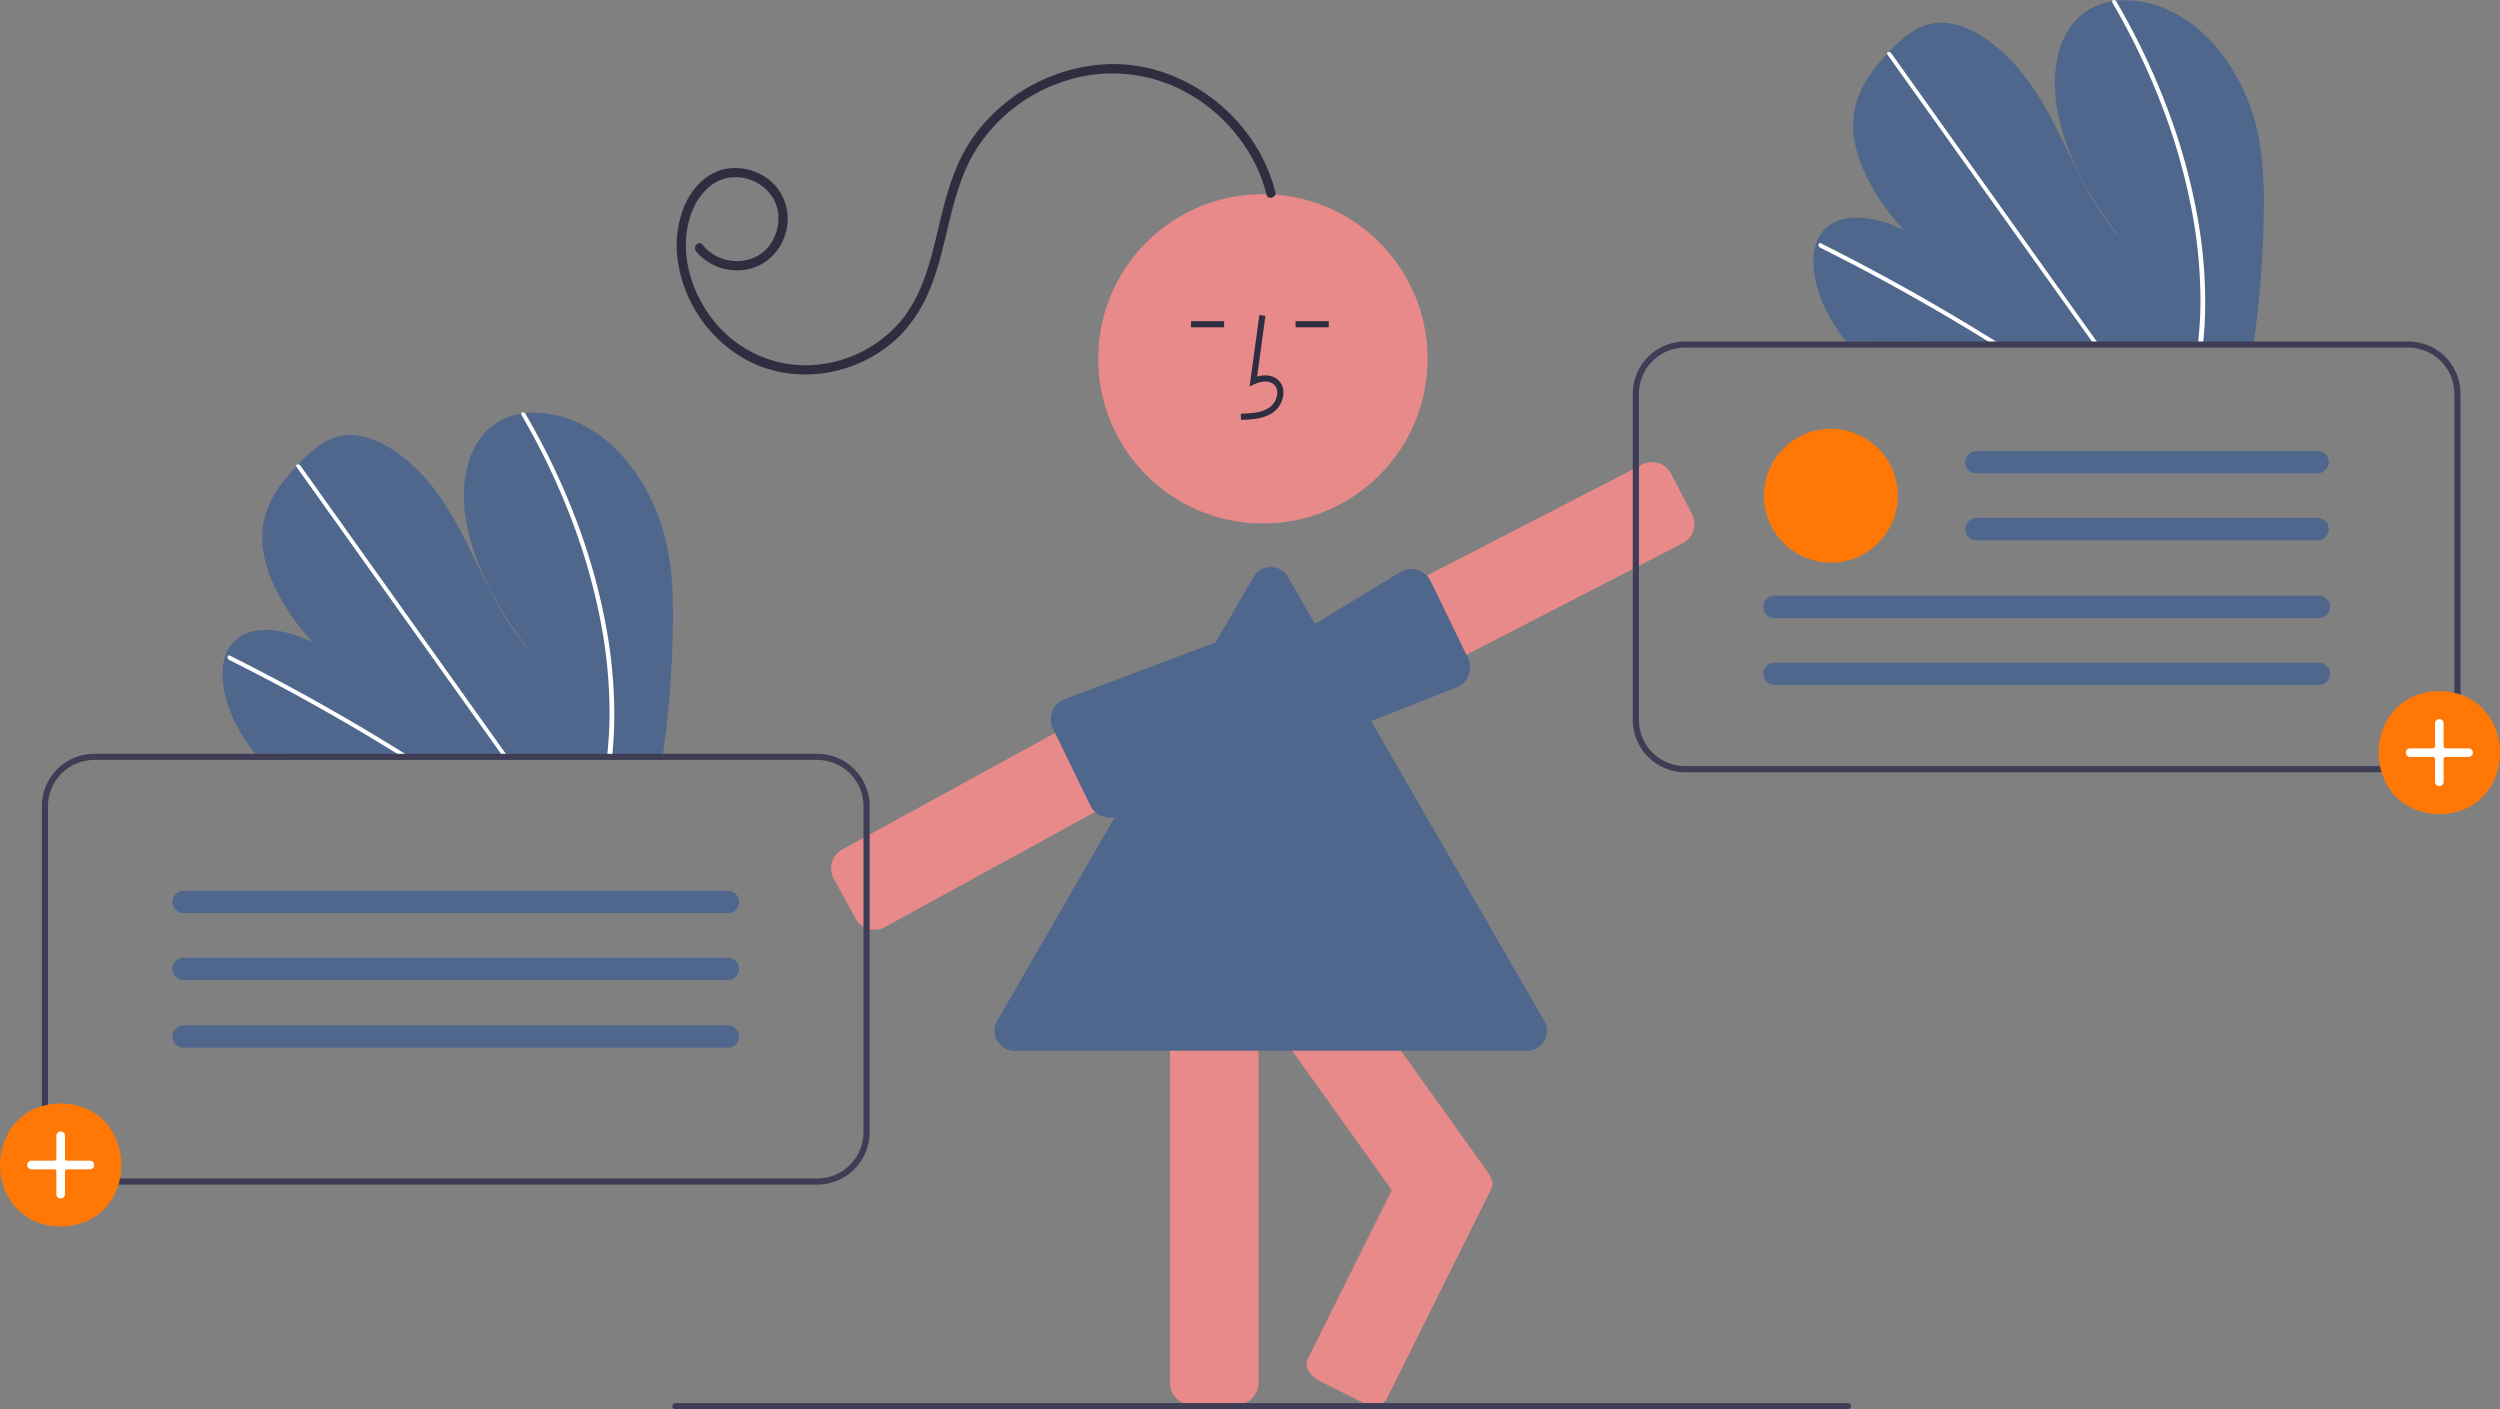 <svg xmlns="http://www.w3.org/2000/svg" data-name="Layer 1" width="812.432" height="457.966" style=""><rect width="100%" height="100%" fill="#808080" stroke="none"/><rect id="backgroundrect" width="100%" height="100%" x="0" y="0" fill="none" stroke="none"/><g class="currentLayer" style=""><title>Layer 1</title><path d="M735.679,67.951 a328.915,328.915 0 0 1 -3.101,42.264 c-0.068,0.492 -0.142,0.984 -0.21,1.476 l-132.42,-0.74 c-0.389,-0.489 -0.771,-0.983 -1.142,-1.483 c-1.236,-1.656 -2.395,-3.358 -3.459,-5.12 c-5.113,-8.486 -7.453,-18.421 -5.108,-25.276 l0.042,-0.107 a12.028,12.028 0 0 1 2.348,-4.079 c5.348,-6.02 16.16,-5.016 25.972,-0.157 c-8.801,-9.633 -15.808,-21.789 -16.341,-32.64 c-0.522,-10.584 5.012,-18.144 11.014,-24.569 c0.197,-0.212 0.394,-0.419 0.591,-0.625 c0.096,-0.106 0.197,-0.207 0.292,-0.313 c4.683,-4.896 10.143,-9.723 18.045,-9.139 c8.667,0.642 18.276,7.901 25.014,16.361 c6.738,8.454 11.215,18.057 15.753,27.429 c4.544,9.366 9.46,18.972 16.752,26.978 c-9.876,-12.492 -17.839,-26.705 -20.781,-40.529 s-0.353,-27.1 8.449,-33.61 a20.587,20.587 0 0 1 9.018,-3.639 c0.38,-0.063 0.765,-0.114 1.157,-0.16 c8.148,-0.927 17.877,1.891 26.154,8.627 c9.116,7.417 15.436,18.413 18.58,28.851 C735.446,48.188 735.781,58.237 735.679,67.951 z" fill="#4f668d" id="svg_1" class="" fill-opacity="1"/><path d="M649.043,111.225 l-2.532,-0.014 q-1.206,-0.754 -2.423,-1.49 c-0.502,-0.317 -1.011,-0.622 -1.519,-0.934 q-12.599,-7.694 -25.355,-14.761 q-12.745,-7.073 -25.617,-13.493 a1.061,1.061 0 0 1 -0.61,-1.213 a0.306,0.306 0 0 1 0.042,-0.089 c0.12,-0.225 0.387,-0.318 0.778,-0.126 c1.053,0.528 2.111,1.056 3.164,1.595 q12.908,6.531 25.705,13.713 q12.788,7.18 25.431,14.993 c0.177,0.108 0.355,0.221 0.532,0.329 C647.441,110.232 648.239,110.728 649.043,111.225 z" fill="#fff" id="svg_2"/><path d="M681.691,111.407 l-1.566,-0.009 c-0.353,-0.494 -0.7,-0.988 -1.053,-1.483 Q666.626,92.463 654.185,75.01 q-20.373,-28.573 -40.734,-57.146 a1.008,1.008 0 0 1 -0.176,-0.345 c-0.116,-0.422 0.194,-0.669 0.591,-0.625 a1.189,1.189 0 0 1 0.827,0.527 q11.422,16.024 22.839,32.036 q20.267,28.43 40.528,56.854 c0.859,1.203 1.718,2.412 2.577,3.614 C680.991,110.419 681.344,110.913 681.691,111.407 z" fill="#fff" id="svg_3"/><path d="M716.574,102.315 c-0.08,2.639 -0.255,5.236 -0.483,7.808 q-0.066,0.738 -0.133,1.476 l-1.643,-0.009 c0.05,-0.492 0.1,-0.984 0.145,-1.476 c0.347,-3.717 0.593,-7.475 0.627,-11.336 a158.147,158.147 0 0 0 -3.113,-31.878 a198.482,198.482 0 0 0 -9.643,-33.118 A227.441,227.441 0 0 0 686.554,1.014 a0.875,0.875 0 0 1 -0.145,-0.582 c0.068,-0.468 0.691,-0.607 1.157,-0.16 a1.36,1.36 0 0 1 0.236,0.298 q1.137,1.955 2.232,3.921 a227.282,227.282 0 0 1 15.1,32.882 a197.542,197.542 0 0 1 8.99,33.168 A156.023,156.023 0 0 1 716.574,102.315 z" fill="#fff" id="svg_4" class=""/><path d="M218.679,201.951 a328.915,328.915 0 0 1 -3.101,42.264 c-0.068,0.492 -0.142,0.984 -0.21,1.476 l-132.42,-0.74 c-0.389,-0.489 -0.771,-0.983 -1.142,-1.483 c-1.236,-1.656 -2.395,-3.358 -3.459,-5.12 c-5.113,-8.486 -7.453,-18.421 -5.108,-25.276 l0.042,-0.107 a12.028,12.028 0 0 1 2.348,-4.079 c5.348,-6.02 16.16,-5.016 25.972,-0.157 c-8.801,-9.633 -15.808,-21.789 -16.341,-32.64 c-0.522,-10.584 5.012,-18.144 11.014,-24.569 c0.197,-0.212 0.394,-0.419 0.591,-0.625 c0.096,-0.106 0.197,-0.207 0.292,-0.313 c4.683,-4.896 10.143,-9.723 18.045,-9.139 c8.667,0.642 18.276,7.901 25.014,16.361 c6.738,8.454 11.215,18.057 15.753,27.429 c4.544,9.366 9.46,18.972 16.752,26.978 c-9.876,-12.492 -17.839,-26.705 -20.781,-40.529 s-0.353,-27.1 8.449,-33.61 a20.587,20.587 0 0 1 9.018,-3.639 c0.38,-0.063 0.765,-0.114 1.157,-0.16 c8.148,-0.927 17.877,1.891 26.154,8.627 c9.116,7.417 15.436,18.413 18.58,28.851 C218.446,182.188 218.781,192.237 218.679,201.951 z" fill="#4f668d" id="svg_5" class="" fill-opacity="1"/><path d="M132.043,245.225 l-2.532,-0.014 q-1.206,-0.754 -2.423,-1.49 c-0.502,-0.317 -1.011,-0.622 -1.519,-0.934 q-12.599,-7.694 -25.355,-14.761 q-12.745,-7.073 -25.617,-13.493 a1.061,1.061 0 0 1 -0.61,-1.213 a0.306,0.306 0 0 1 0.042,-0.089 c0.12,-0.225 0.387,-0.318 0.778,-0.126 c1.053,0.528 2.111,1.056 3.164,1.595 q12.908,6.531 25.705,13.713 q12.788,7.18 25.431,14.993 c0.177,0.108 0.355,0.221 0.532,0.329 C130.441,244.232 131.239,244.728 132.043,245.225 z" fill="#fff" id="svg_6"/><path d="M164.691,245.407 l-1.566,-0.009 c-0.353,-0.494 -0.7,-0.988 -1.053,-1.483 Q149.626,226.463 137.185,209.01 q-20.373,-28.573 -40.734,-57.146 a1.008,1.008 0 0 1 -0.176,-0.345 c-0.116,-0.422 0.194,-0.669 0.591,-0.625 a1.189,1.189 0 0 1 0.827,0.527 q11.422,16.024 22.839,32.036 q20.267,28.43 40.528,56.854 c0.859,1.203 1.718,2.412 2.577,3.614 C163.991,244.419 164.344,244.913 164.691,245.407 z" fill="#fff" id="svg_7"/><path d="M199.574,236.315 c-0.08,2.639 -0.255,5.236 -0.483,7.808 q-0.066,0.738 -0.133,1.476 l-1.643,-0.009 c0.05,-0.492 0.1,-0.984 0.145,-1.476 c0.347,-3.717 0.593,-7.475 0.627,-11.336 a158.147,158.147 0 0 0 -3.113,-31.878 a198.482,198.482 0 0 0 -9.643,-33.118 A227.441,227.441 0 0 0 169.554,135.014 a0.875,0.875 0 0 1 -0.145,-0.582 c0.068,-0.468 0.691,-0.607 1.157,-0.16 a1.36,1.36 0 0 1 0.236,0.298 q1.137,1.955 2.232,3.921 a227.282,227.282 0 0 1 15.1,32.882 a197.542,197.542 0 0 1 8.99,33.168 A156.023,156.023 0 0 1 199.574,236.315 z" fill="#fff" id="svg_8"/><path d="M284.192,302.137 a7.006,7.006 0 0 1 -6.152,-3.637 L270.951,285.555 a7.007,7.007 0 0 1 2.778,-9.502 l107.896,-59.083 a7.007,7.007 0 0 1 9.502,2.777 l7.089,12.946 a7.007,7.007 0 0 1 -2.778,9.501 l-107.896,59.083 A6.958,6.958 0 0 1 284.192,302.137 z" fill="#e98a8a" id="svg_9" class="" fill-opacity="1"/><path d="M434.323,233.687 a7.033,7.033 0 0 1 -2.144,-0.337 a6.951,6.951 0 0 1 -4.092,-3.457 l-6.763,-13.118 a7.007,7.007 0 0 1 3.014,-9.429 l109.337,-56.372 a7.008,7.008 0 0 1 9.429,3.014 l6.763,13.118 a7.007,7.007 0 0 1 -3.014,9.429 L437.517,232.907 A6.955,6.955 0 0 1 434.323,233.687 z" fill="#e98a8a" id="svg_10" class="" fill-opacity="1"/><path d="M417.685,244.86 A7.02,7.02 0 0 1 411.414,240.994 l-6.621,-13.19 a6.987,6.987 0 0 1 -0.542,-4.81 c0.044,-0.178 0.095,-0.357 0.154,-0.534 h0 c0.134,-0.403 0.279,-1.031 0.448,-1.759 c0.537,-2.32 1.204,-5.208 2.565,-5.891 l48.043,-29.12 a6.996,6.996 0 0 1 9.431,3.096 l12.119,24.979 a7.007,7.007 0 0 1 -3.118,9.391 l-53.121,20.972 A6.856,6.856 0 0 1 417.685,244.86 z" fill="#4f668d" id="svg_11" class="" fill-opacity="1"/><circle cx="410.408" cy="116.601" r="53.519" fill="#e98a8a" id="svg_12" class="" fill-opacity="1"/><path d="M401.976,456.447 H387.216 a7.008,7.008 0 0 1 -7,-7 V326.434 a7.008,7.008 0 0 1 7,-7 h14.759 a7.008,7.008 0 0 1 7,7 V449.447 A7.008,7.008 0 0 1 401.976,456.447 z" fill="#e98a8a" id="svg_13" class="" fill-opacity="1"/><path d="M465.569,400.263 a6.996,6.996 0 0 1 -5.704,-2.926 L388.317,297.271 a7.007,7.007 0 0 1 1.623,-9.766 L401.946,278.921 a7.007,7.007 0 0 1 9.766,1.623 l71.548,100.066 a7.008,7.008 0 0 1 -1.623,9.766 l-12.006,8.585 A6.963,6.963 0 0 1 465.569,400.263 z" fill="#e98a8a" id="svg_14" class="" fill-opacity="1"/><path d="M446.587,456.589 a9.636,9.636 0 0 1 -4.228,-1.058 l-13.213,-6.578 c-3.455,-1.721 -5.359,-4.942 -4.244,-7.182 l34.053,-68.399 c1.115,-2.239 4.833,-2.662 8.289,-0.942 l13.213,6.578 a9.319,9.319 0 0 1 3.788,3.292 a3.956,3.956 0 0 1 0.457,3.889 l-34.053,68.399 C449.995,455.901 448.45,456.589 446.587,456.589 z" fill="#e98a8a" id="svg_15" class="" fill-opacity="1"/><path d="M360.634,265.7 a7.021,7.021 0 0 1 -6.332,-4.02 l-12.157,-24.946 a6.999,6.999 0 0 1 3.35,-9.32 l52.646,-19.833 c1.341,-0.635 4.024,0.625 6.181,1.635 c0.677,0.317 1.261,0.591 1.661,0.735 c0.175,0.063 0.347,0.133 0.515,0.209 h0 a6.988,6.988 0 0 1 3.448,3.397 l6.285,13.354 a7.009,7.009 0 0 1 -3.353,9.315 l-49.223,28.787 A7.058,7.058 0 0 1 360.634,265.7 z" fill="#4f668d" id="svg_16" class="" fill-opacity="1"/><path d="M403.284,136.437 l-0.056,-2 c3.721,-0.104 7.001,-0.337 9.466,-2.138 a6.148,6.148 0 0 0 2.381,-4.528 a3.514,3.514 0 0 0 -1.153,-2.895 c-1.636,-1.382 -4.269,-0.935 -6.188,-0.055 l-1.655,0.759 l3.173,-23.19 l1.981,0.271 l-2.699,19.727 c2.607,-0.767 5.023,-0.437 6.678,0.961 a5.471,5.471 0 0 1 1.86,4.492 a8.133,8.133 0 0 1 -3.2,6.073 C410.707,136.229 406.591,136.345 403.284,136.437 z" fill="#2f2e41" id="svg_17"/><rect x="421.034" y="104.363" width="10.771" height="2" fill="#2f2e41" id="svg_18"/><rect x="387.034" y="104.363" width="10.771" height="2" fill="#2f2e41" id="svg_19" class=""/><path d="M496.185,341.466 H329.704 a6.486,6.486 0 0 1 -5.629,-9.75 L407.315,187.54 a6.434,6.434 0 0 1 5.629,-3.25 h0 a6.434,6.434 0 0 1 5.629,3.25 l83.241,144.177 a6.5,6.5 0 0 1 -5.629,9.75 z" fill="#4f668d" id="svg_20" class="" fill-opacity="1"/><path d="M600.492,457.966 h-381 a1,1 0 1 1 0,-2 h381 a1,1 0 0 1 0,2 z" fill="#3f3d56" id="svg_21"/><path d="M414.453,62.424 c-5.935,-23.789 -28.939,-42.055 -53.589,-41.601 a56.772,56.772 0 0 0 -33.558,12.168 a54.245,54.245 0 0 0 -12.306,13.465 c-3.715,5.798 -6.048,12.343 -7.869,18.949 c-3.68,13.348 -5.414,28.452 -14.753,39.352 a41.015,41.015 0 0 1 -31.033,13.961 a38.318,38.318 0 0 1 -30.295,-15.643 c-7.029,-9.372 -10.49,-22.333 -6.429,-33.643 c1.993,-5.55 6.278,-10.793 12.406,-11.718 a14.462,14.462 0 0 1 14.318,6.854 c2.756,4.836 1.875,11.289 -1.578,15.554 c-3.637,4.493 -9.715,5.737 -15.075,3.932 a13.698,13.698 0 0 1 -6.376,-4.523 c-1.199,-1.514 -3.323,0.609 -2.137,2.107 a17.341,17.341 0 0 0 15.839,6.051 a16.189,16.189 0 0 0 12.9,-10.78 a16.438,16.438 0 0 0 -2.999,-16.615 a17.59,17.59 0 0 0 -16.339,-5.353 c-6.328,1.34 -10.924,6.544 -13.309,12.312 a34.359,34.359 0 0 0 -1.789,18.849 a44.163,44.163 0 0 0 20.215,29.781 c10.669,6.551 23.985,7.452 35.689,3.244 a43.738,43.738 0 0 0 15.669,-9.648 a46.894,46.894 0 0 0 10.793,-17.225 c5.277,-13.816 6.05,-29.277 13.516,-42.264 A53.188,53.188 0 0 1 345.294,26.593 a49.736,49.736 0 0 1 36.911,1.772 a54.31,54.31 0 0 1 26.293,26.107 a48.615,48.615 0 0 1 3.057,8.729 c0.468,1.877 3.365,1.098 2.898,-0.777 z" fill="#2f2e41" id="svg_22"/><path d="M782.606,250.966 h-235 a17.019,17.019 0 0 1 -17,-17 v-106 a17.019,17.019 0 0 1 17,-17 h235 a17.019,17.019 0 0 1 17,17 v106 A17.019,17.019 0 0 1 782.606,250.966 zm-235,-138 a15.017,15.017 0 0 0 -15,15 v106 a15.017,15.017 0 0 0 15,15 h235 a15.017,15.017 0 0 0 15,-15 v-106 a15.017,15.017 0 0 0 -15,-15 z" fill="#3f3d56" id="svg_23"/><circle id="bbcca127-9e59-4001-a5e0-206590d8bff8" data-name="a50d232f-7710-43e4-8fa9-6ef0443fc454" cx="594.987" cy="161.091" r="21.748" fill="#ff7705" class="" fill-opacity="1"/><path id="e9da090a-4f8c-43a8-876d-bcf0a4f301e3" data-name="e49b4965-a9e9-4371-9134-194e44e65c31" d="M642.215,146.592 a3.625,3.625 0 0 0 0,7.249 h110.878 a3.625,3.625 0 0 0 0.119,-7.249 q-0.059,-0.001 -0.119,0 z" fill="#4f668d" class="" fill-opacity="1"/><path id="b50338f9-d267-4996-8bf7-ac3d8f49070f" data-name="abc4586a-ac92-4255-aae6-84f53baad571" d="M642.215,168.34 a3.625,3.625 0 0 0 0,7.249 h110.878 a3.625,3.625 0 0 0 0.119,-7.249 q-0.059,-0.001 -0.119,0 z" fill="#4f668d" class="" fill-opacity="1"/><path id="e73ee58f-0bff-4d2a-854f-43aadef532f3" data-name="e49b4965-a9e9-4371-9134-194e44e65c31" d="M576.607,193.592 a3.625,3.625 0 0 0 0,7.249 h176.878 a3.625,3.625 0 1 0 0.119,-7.249 q-0.059,-0.001 -0.119,0 z" fill="#4f668d" class="" fill-opacity="1"/><path id="a71626ea-3ef2-475c-92dc-ce03b5d98f88" data-name="abc4586a-ac92-4255-aae6-84f53baad571" d="M576.607,215.34 a3.625,3.625 0 0 0 0,7.249 h176.878 a3.625,3.625 0 1 0 0.119,-7.249 q-0.059,-0.001 -0.119,0 z" fill="#4f668d" class="" fill-opacity="1"/><path d="M792.716,224.588 c26.29,0.449 26.286,39.555 -0.001,40 C766.426,264.139 766.43,225.034 792.716,224.588 z" fill="#ff7705" id="svg_24" class="" fill-opacity="1"/><path d="M792.716,255.478 a1.407,1.407 0 0 1 -1.406,-1.406 v-7.452 a0.627,0.627 0 0 0 -0.626,-0.627 H783.232 a1.406,1.406 0 0 1 0,-2.812 h7.452 a0.627,0.627 0 0 0 0.626,-0.626 v-7.453 a1.405,1.405 0 0 1 2.811,0 v7.453 a0.627,0.627 0 0 0 0.626,0.626 h7.452 a1.406,1.406 0 0 1 0,2.812 h-7.452 a0.627,0.627 0 0 0 -0.626,0.627 v7.452 A1.407,1.407 0 0 1 792.716,255.478 z" fill="#fff" id="svg_25"/><path d="M265.606,384.966 h-235 a17.019,17.019 0 0 1 -17,-17 v-106 a17.019,17.019 0 0 1 17,-17 h235 a17.019,17.019 0 0 1 17,17 v106 A17.019,17.019 0 0 1 265.606,384.966 zm-235,-138 a15.017,15.017 0 0 0 -15,15 v106 a15.017,15.017 0 0 0 15,15 h235 a15.017,15.017 0 0 0 15,-15 v-106 a15.017,15.017 0 0 0 -15,-15 z" fill="#3f3d56" id="svg_26"/><path id="ecf93b7f-be09-422e-afbf-80018d7f0d55" data-name="e49b4965-a9e9-4371-9134-194e44e65c31" d="M59.607,289.468 a3.625,3.625 0 0 0 0,7.249 h176.878 a3.625,3.625 0 1 0 0.119,-7.249 q-0.059,-0.001 -0.119,0 z" fill="#4f668d" class="" fill-opacity="1"/><path id="b0602f4a-66cd-4d7a-b0a7-046c73c9962a" data-name="abc4586a-ac92-4255-aae6-84f53baad571" d="M59.607,311.216 a3.625,3.625 0 0 0 0,7.249 h176.878 a3.625,3.625 0 1 0 0.119,-7.249 q-0.059,-0.001 -0.119,0 z" fill="#4f668d" class="" fill-opacity="1"/><path id="a1984a5c-edd7-4811-b4da-a016d2274011" data-name="abc4586a-ac92-4255-aae6-84f53baad571" d="M59.607,333.216 a3.625,3.625 0 0 0 0,7.249 h176.878 a3.625,3.625 0 1 0 0.119,-7.249 q-0.059,-0.001 -0.119,0 z" fill="#4f668d" class="" fill-opacity="1"/><path d="M19.716,358.588 c26.29,0.449 26.286,39.555 -0.001,40 C-6.574,398.139 -6.57,359.034 19.716,358.588 z" fill="#ff7705" id="svg_27" class="" fill-opacity="1"/><path d="M19.716,389.478 a1.407,1.407 0 0 1 -1.406,-1.406 v-7.452 a0.627,0.627 0 0 0 -0.626,-0.627 H10.232 a1.406,1.406 0 0 1 0,-2.812 h7.452 a0.627,0.627 0 0 0 0.626,-0.626 v-7.453 a1.405,1.405 0 0 1 2.811,0 v7.453 a0.627,0.627 0 0 0 0.626,0.626 h7.452 a1.406,1.406 0 0 1 0,2.812 h-7.452 a0.627,0.627 0 0 0 -0.626,0.627 v7.452 A1.407,1.407 0 0 1 19.716,389.478 z" fill="#fff" id="svg_28"/></g></svg>
